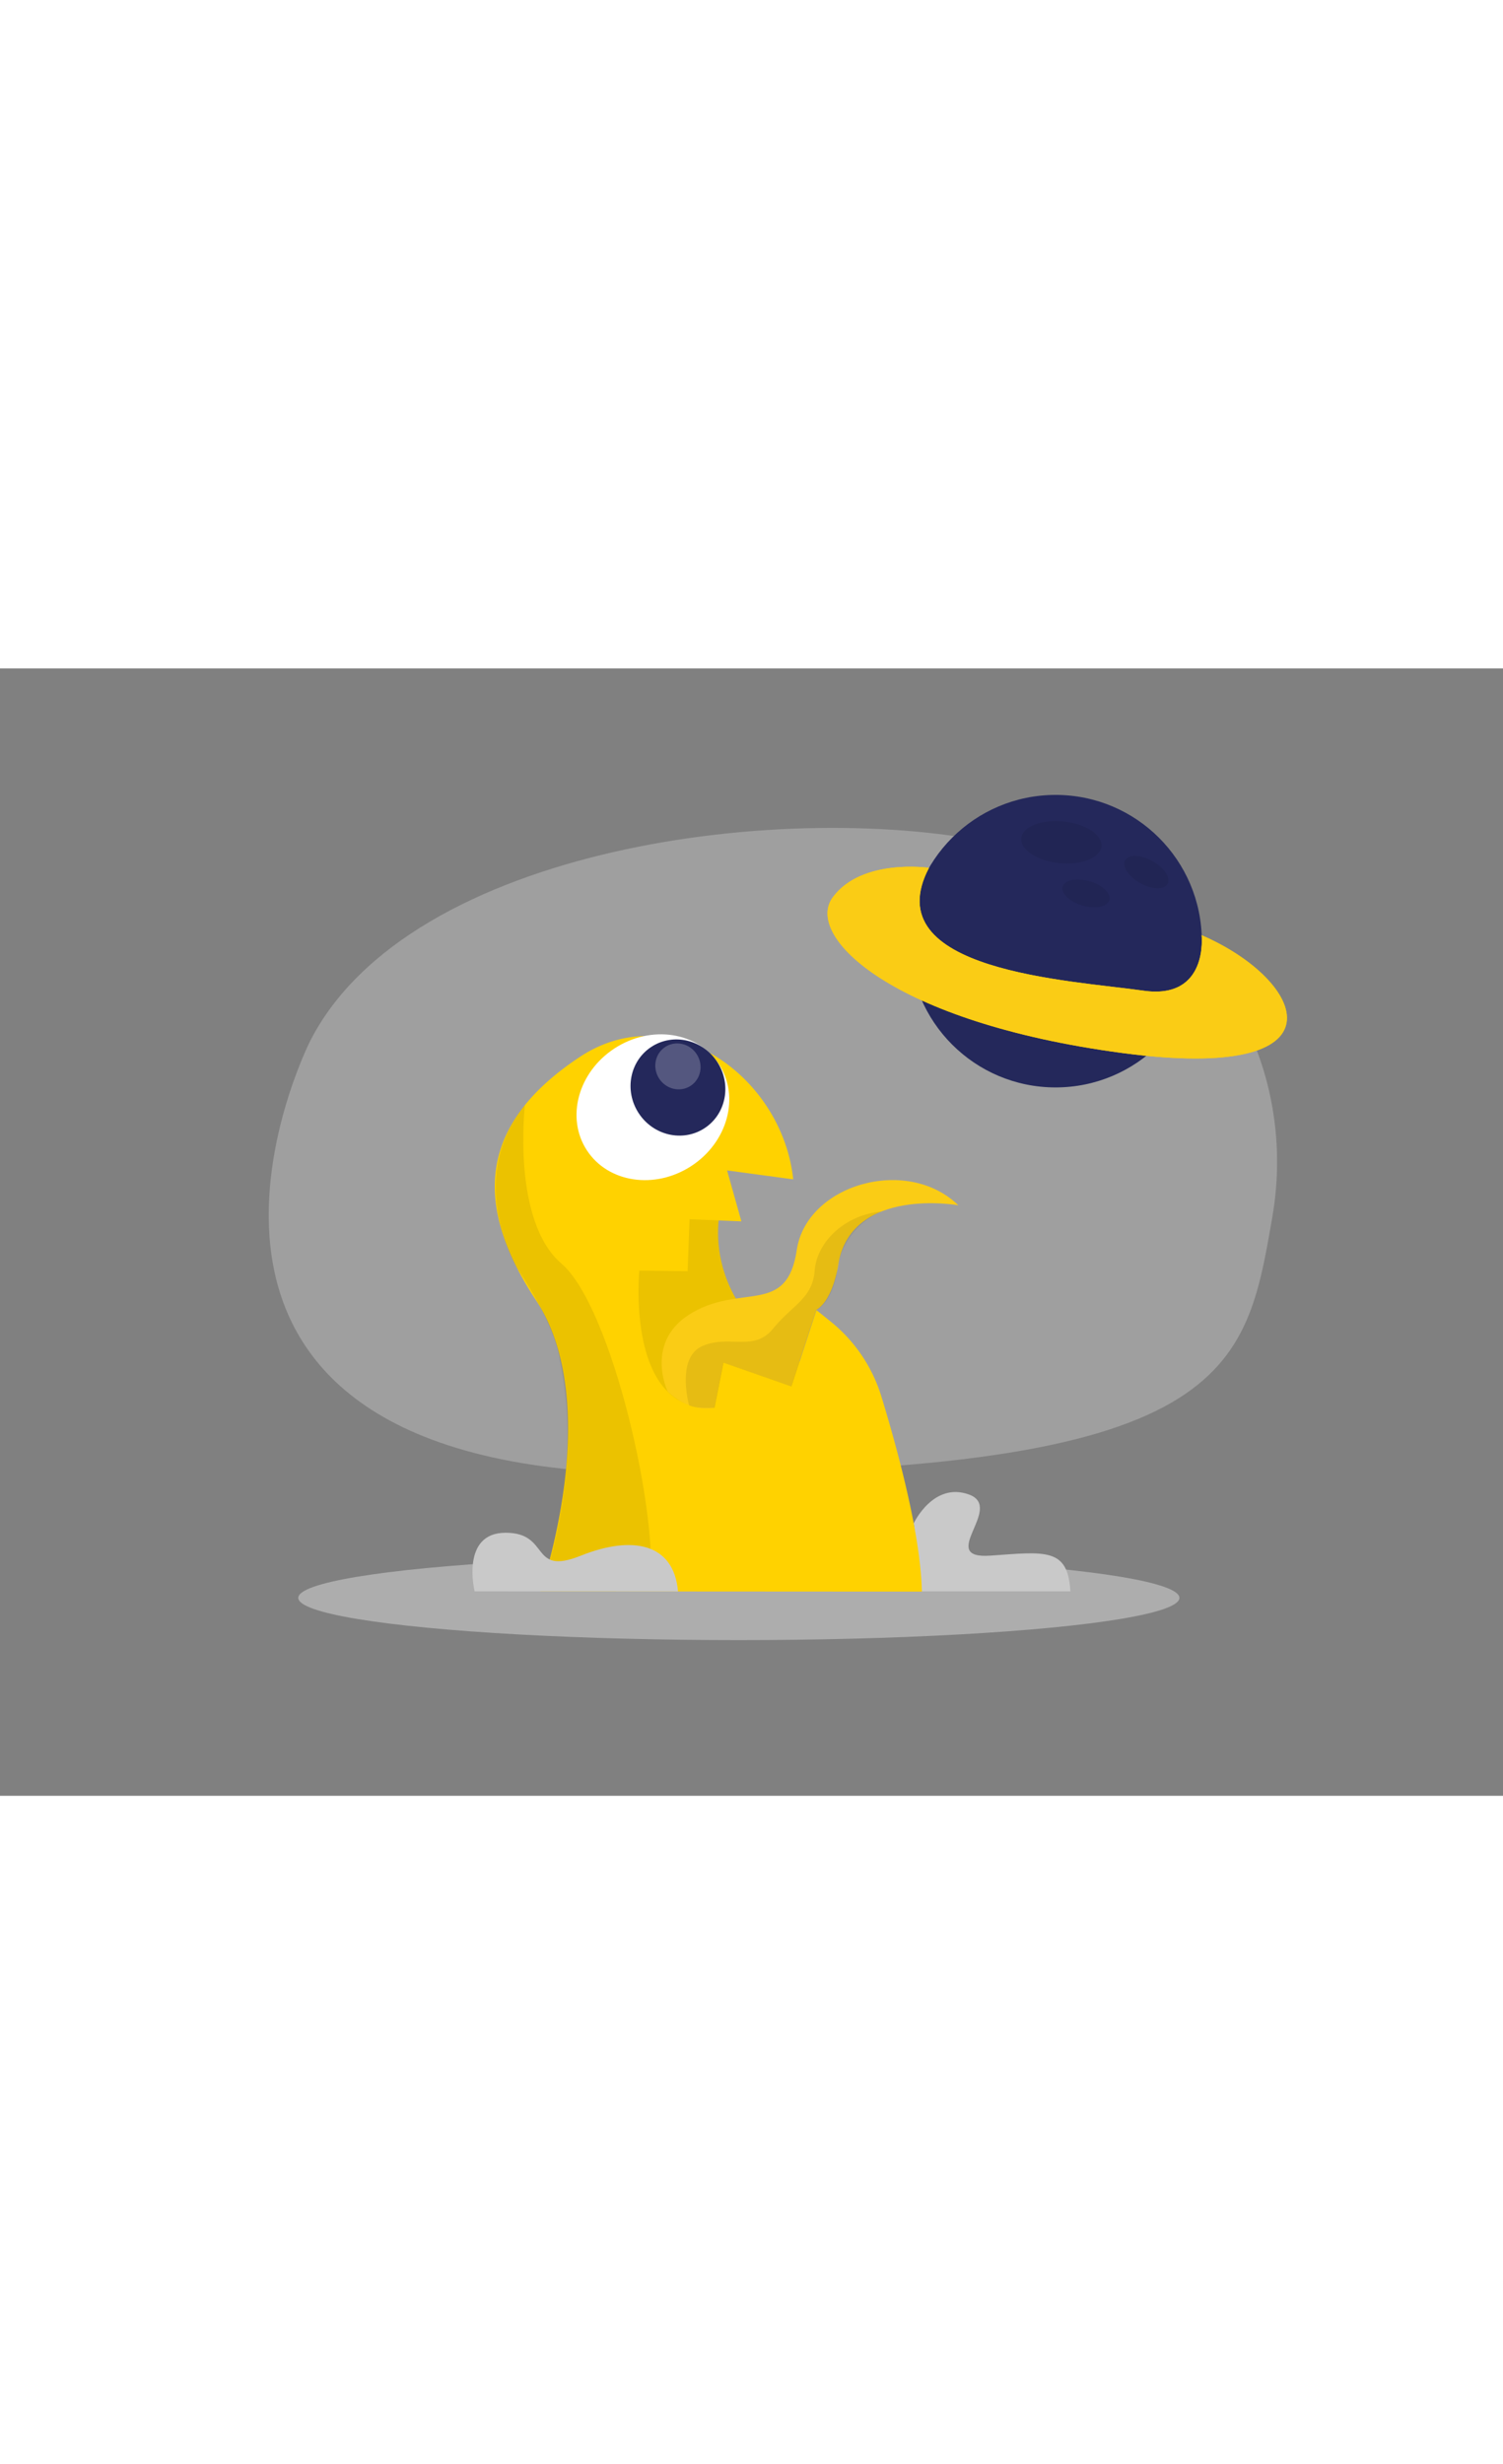 <svg id="Layer_1" data-name="Layer 1" xmlns="http://www.w3.org/2000/svg" viewBox="0 0 400 300" data-imageid="alien-two-color-a596a" imageName="Alien" class="illustrations_image" style="width: 183px;"><rect x="0" y="0" width="400" height="300" fill="#808080" stroke="none"/><path d="M82.48,99.27s-58.21,115.05,93.61,115,155.39-27.32,162.52-68.29-15.7-86.62-72.06-99.11S108.87,47.2,82.48,99.27Z" fill="#e6e6e6" opacity="0.3"/><ellipse cx="196.63" cy="247.33" rx="117.25" ry="11.24" fill="#e6e6e6" opacity="0.45"/><path d="M243.18,227.47s5.22-11.12,14.73-7.63-8.88,17.29,5.71,16.25,20.61-2.15,21.24,9.51H245.35Z" fill="#c9c9c9"/><path d="M192.08,142.38s-8.56,26.4,24.73,44.47c0,0-.71,17.13-19.26,16.41s-38.77-11.17-33.77-38.76S185.42,136.44,192.08,142.38Z" fill="#ffd200"/><path d="M192.08,142.38s-8.56,26.4,24.73,44.47c0,0-.71,17.13-19.26,16.41s-38.77-11.17-33.77-38.76S185.42,136.44,192.08,142.38Z" opacity="0.08"/><circle cx="257.93" cy="60.03" r="1.35" fill="#fff"/><path d="M143.8,245.6s17.36-49.47-1.19-77.53-12.72-48.52,11.71-64.69,53.93,5.47,56.78,32.58l-17.6-2.38,3.81,13.56-13.79-.57L183,160.4l-12.84-.16s-3.81,38.11,20,36.52l2.38-12,18.08,6.34,6.66-20.35,3.72,3a41.05,41.05,0,0,1,13.57,20c4.26,13.94,10.46,36.68,10.77,51.91Z" fill="#ffd200"/><ellipse cx="173.75" cy="116.78" rx="20.98" ry="18.69" transform="translate(-35.57 113.79) rotate(-33.09)" fill="#fff"/><ellipse cx="180.42" cy="111.54" rx="12.48" ry="12.93" transform="translate(-31.63 116.58) rotate(-33.09)" fill="#24285b"/><ellipse cx="180.42" cy="105.91" rx="5.96" ry="6.18" transform="translate(-28.56 115.67) rotate(-33.09)" fill="#fff" opacity="0.22"/><path d="M139.69,116.23s-3.58,30.75,9.74,42.16,26.32,67.55,23.46,87.21H143.8s11.81-30.92,5.15-61.52c0,0-.42-8-11.31-24.47C137.64,159.61,123.45,136.21,139.69,116.23Z" opacity="0.08"/><path d="M177.7,192.44s-6.55-13.62,6.77-21.14,25,.81,27.58-16.55,29.26-25.21,43-11.89c0,0-28.06-5-31.87,15.22,0,0-1.19,9.78-5.94,12.62l-6.66,20.35-18.08-6.34-2.38,12S184.25,198.5,177.7,192.44Z" fill="#facc15" class="target-color"/><path d="M183.39,196.08s-3.56-12.67,3.57-15.77,13.68,1.67,18.79-4.63,10.47-7.93,11.06-15.44,7.79-14.77,17.81-15.72a19.56,19.56,0,0,0-11.89,16.29s-1.16,7.64-5.44,9.89l-6.66,20.35-18.08-6.34-2.38,12S185.59,197.14,183.39,196.08Z" opacity="0.08"/><path d="M126.31,245.6S122.51,230,134.56,230s6.34,11.59,20,6.11,24.79-3.38,25.88,9.51Z" fill="#c9c9c9"/><circle cx="280.92" cy="72.58" r="38.92" fill="#24285b"/><ellipse cx="282.46" cy="46.27" rx="5.58" ry="10.71" transform="translate(207.64 322.54) rotate(-84.15)" opacity="0.08"/><ellipse cx="305.08" cy="54.19" rx="3.36" ry="6.46" transform="translate(108.69 293.86) rotate(-60.74)" opacity="0.08"/><ellipse cx="289.02" cy="59.86" rx="3.36" ry="6.46" transform="translate(151.37 320.95) rotate(-73.9)" opacity="0.08"/><path d="M247.23,53.07s-17.88-2.62-25.59,7.83,16,33.29,76.9,41.42S347.54,83,319.8,71c0,0,1.89,17.25-15.53,14.75C285.1,83,232.78,80.64,247.23,53.07Z" fill="#ffd200"/><path d="M247.23,53.07s-17.88-2.62-25.59,7.83,16,33.29,76.9,41.42S347.54,83,319.8,71c0,0,1.89,17.25-15.53,14.75C285.1,83,232.78,80.64,247.23,53.07Z" fill="#facc15" class="target-color"/></svg>